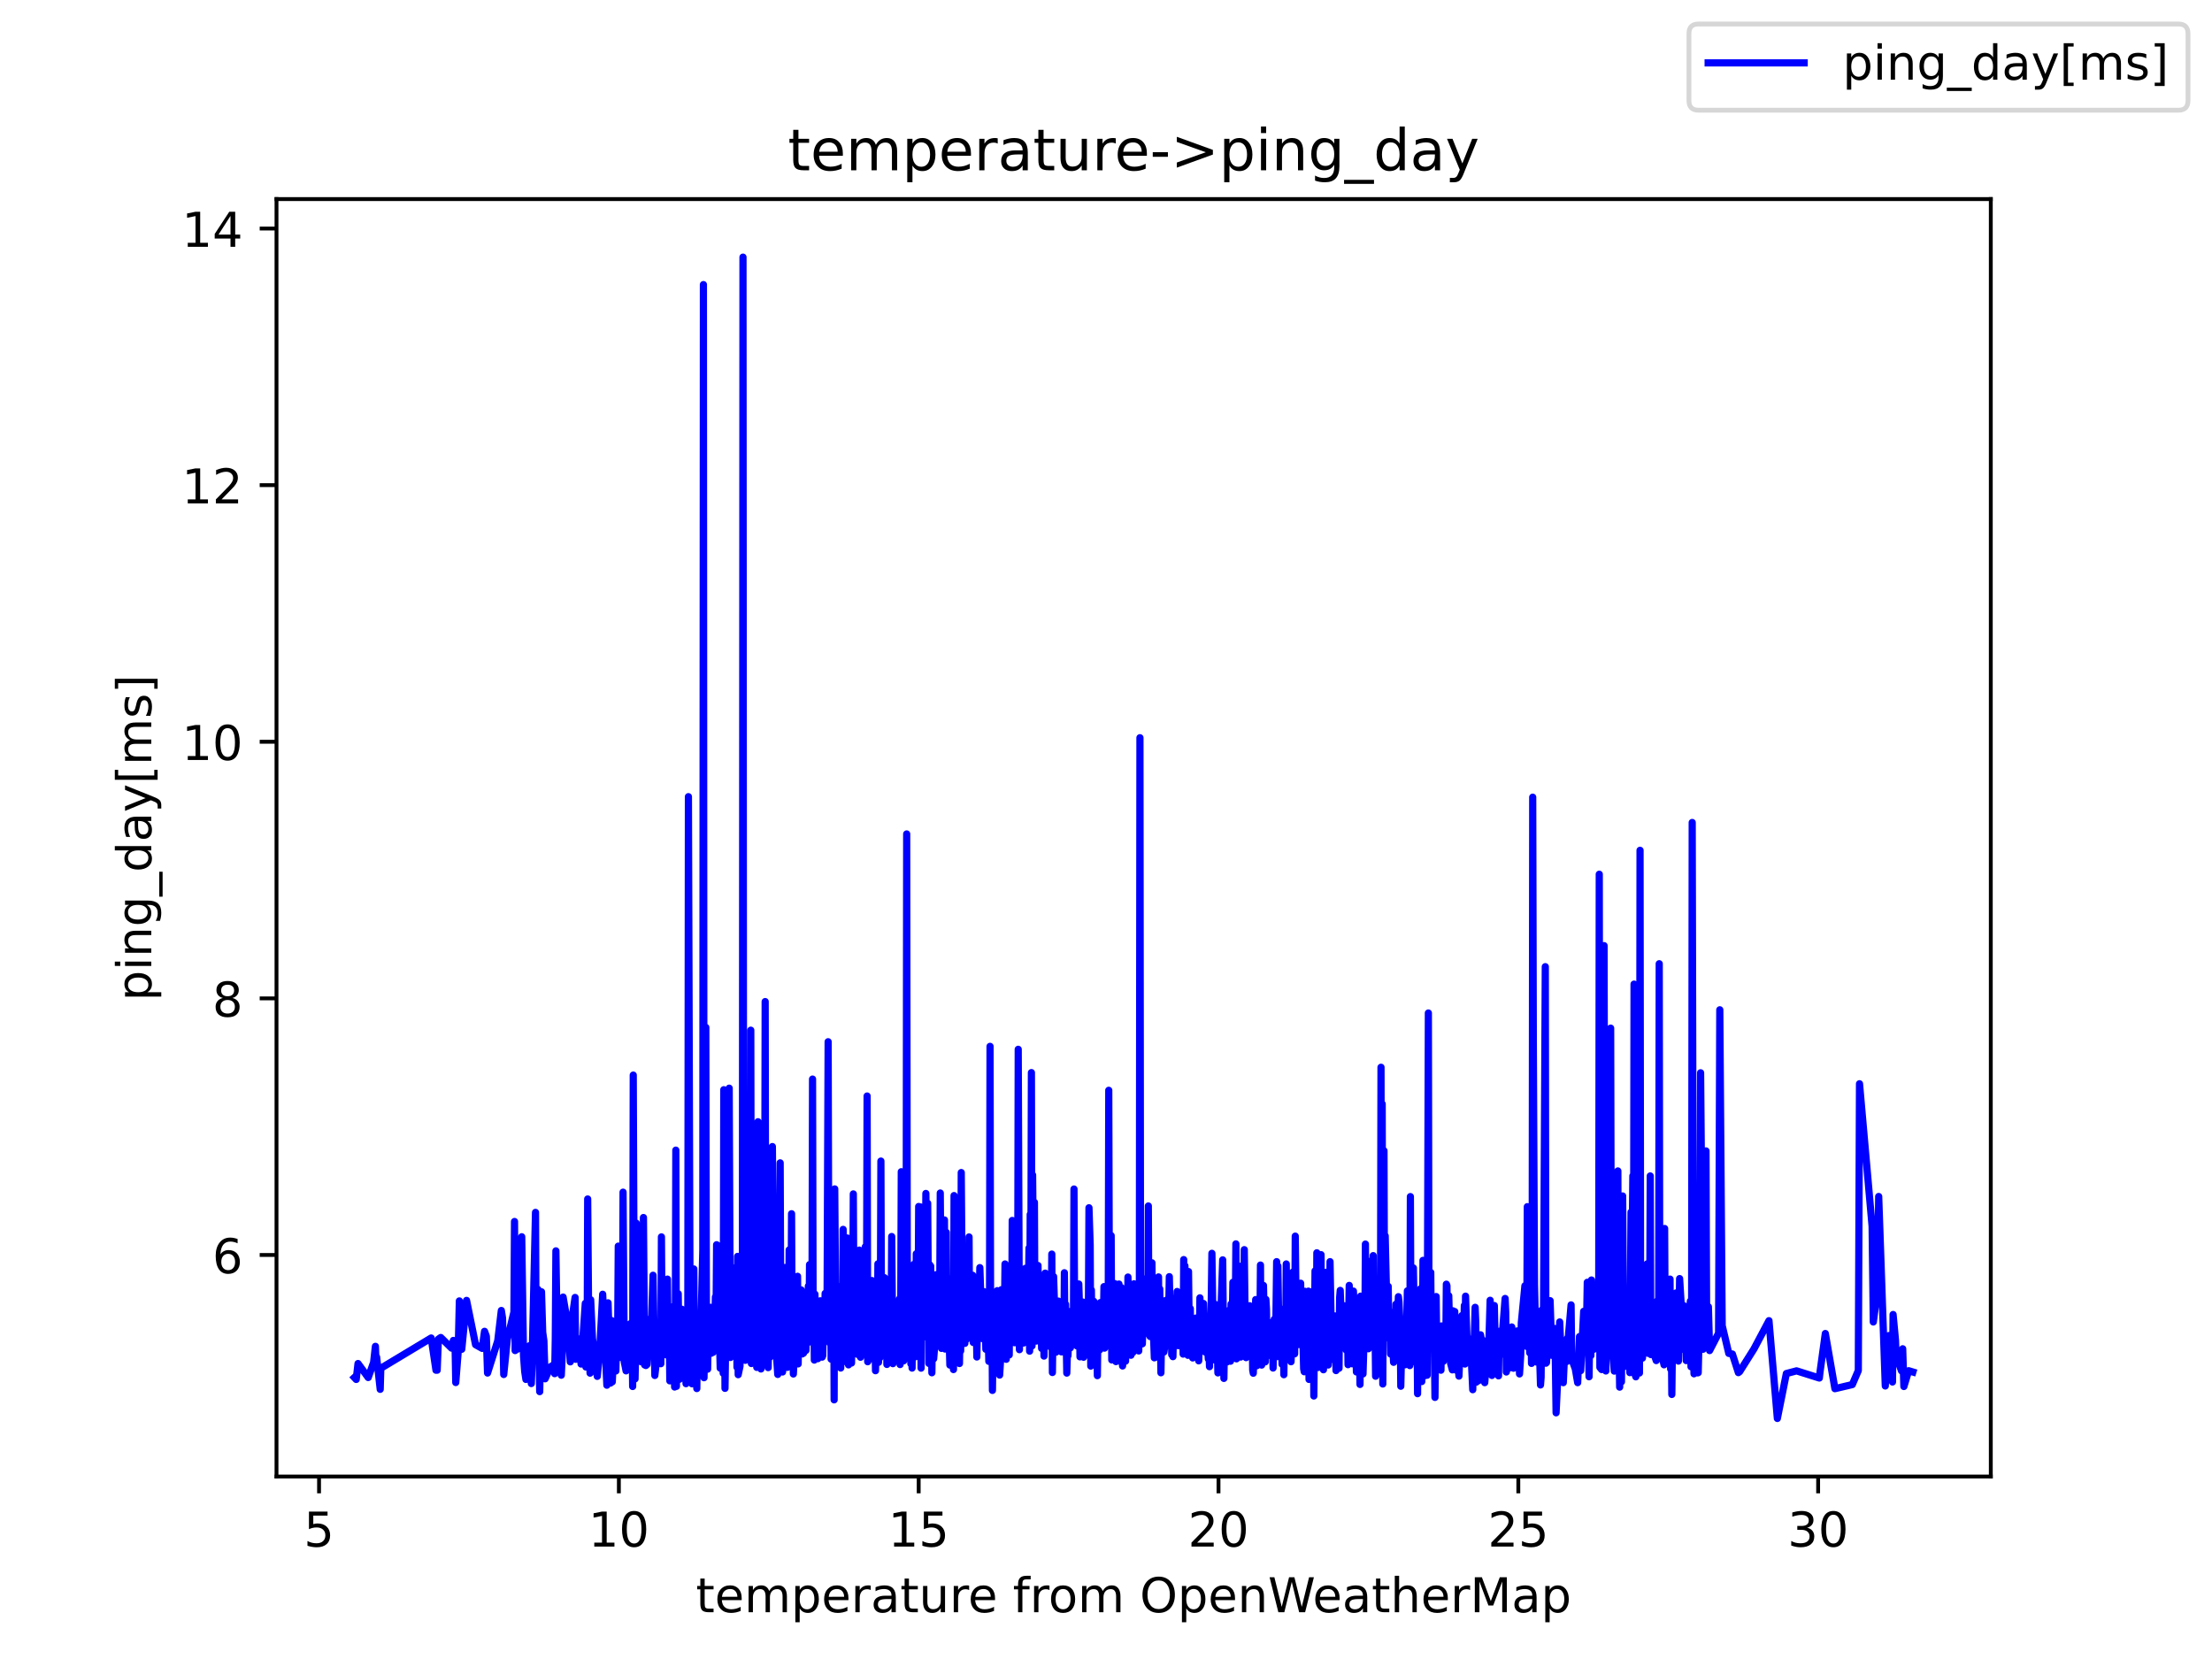 <?xml version="1.0" encoding="utf-8" standalone="no"?>
<!DOCTYPE svg PUBLIC "-//W3C//DTD SVG 1.1//EN"
  "http://www.w3.org/Graphics/SVG/1.1/DTD/svg11.dtd">
<!-- Created with matplotlib (https://matplotlib.org/) -->
<svg height="345.6pt" version="1.1" viewBox="0 0 460.8 345.6" width="460.8pt" xmlns="http://www.w3.org/2000/svg" xmlns:xlink="http://www.w3.org/1999/xlink">
 <defs>
  <style type="text/css">*{stroke-linecap:butt;stroke-linejoin:round;}</style>
 </defs>
 <g id="figure_1">
  <g id="patch_1">
   <path d="M 0 345.6 
L 460.8 345.6 
L 460.8 0 
L 0 0 
z
" style="fill:#ffffff;"/>
  </g>
  <g id="axes_1">
   <g id="patch_2">
    <path d="M 57.6 307.584 
L 414.72 307.584 
L 414.72 41.472 
L 57.6 41.472 
z
" style="fill:#ffffff;"/>
   </g>
   <g id="matplotlib.axis_1">
    <g id="xtick_1">
     <g id="line2d_1">
      <defs>
       <path d="M 0 0 
L 0 3.5 
" id="m7b063f1584" style="stroke:#000000;stroke-width:0.8;"/>
      </defs>
      <g>
       <use style="stroke:#000000;stroke-width:0.8;" x="66.463" xlink:href="#m7b063f1584" y="307.584"/>
      </g>
     </g>
     <g id="text_1">
      <!-- 5 -->
      <g transform="translate(63.281 322.182)scale(0.1 -0.1)">
       <defs>
        <path d="M 10.797 72.906 
L 49.516 72.906 
L 49.516 64.594 
L 19.828 64.594 
L 19.828 46.734 
Q 21.969 47.469 24.109 47.828 
Q 26.266 48.188 28.422 48.188 
Q 40.625 48.188 47.75 41.5 
Q 54.891 34.812 54.891 23.391 
Q 54.891 11.625 47.562 5.094 
Q 40.234 -1.422 26.906 -1.422 
Q 22.312 -1.422 17.547 -0.641 
Q 12.797 0.141 7.719 1.703 
L 7.719 11.625 
Q 12.109 9.234 16.797 8.062 
Q 21.484 6.891 26.703 6.891 
Q 35.156 6.891 40.078 11.328 
Q 45.016 15.766 45.016 23.391 
Q 45.016 31 40.078 35.438 
Q 35.156 39.891 26.703 39.891 
Q 22.75 39.891 18.812 39.016 
Q 14.891 38.141 10.797 36.281 
z
" id="DejaVuSans-53"/>
       </defs>
       <use xlink:href="#DejaVuSans-53"/>
      </g>
     </g>
    </g>
    <g id="xtick_2">
     <g id="line2d_2">
      <g>
       <use style="stroke:#000000;stroke-width:0.8;" x="128.92" xlink:href="#m7b063f1584" y="307.584"/>
      </g>
     </g>
     <g id="text_2">
      <!-- 10 -->
      <g transform="translate(122.558 322.182)scale(0.1 -0.1)">
       <defs>
        <path d="M 12.406 8.297 
L 28.516 8.297 
L 28.516 63.922 
L 10.984 60.406 
L 10.984 69.391 
L 28.422 72.906 
L 38.281 72.906 
L 38.281 8.297 
L 54.391 8.297 
L 54.391 0 
L 12.406 0 
z
" id="DejaVuSans-49"/>
        <path d="M 31.781 66.406 
Q 24.172 66.406 20.328 58.906 
Q 16.5 51.422 16.5 36.375 
Q 16.5 21.391 20.328 13.891 
Q 24.172 6.391 31.781 6.391 
Q 39.453 6.391 43.281 13.891 
Q 47.125 21.391 47.125 36.375 
Q 47.125 51.422 43.281 58.906 
Q 39.453 66.406 31.781 66.406 
z
M 31.781 74.219 
Q 44.047 74.219 50.516 64.516 
Q 56.984 54.828 56.984 36.375 
Q 56.984 17.969 50.516 8.266 
Q 44.047 -1.422 31.781 -1.422 
Q 19.531 -1.422 13.062 8.266 
Q 6.594 17.969 6.594 36.375 
Q 6.594 54.828 13.062 64.516 
Q 19.531 74.219 31.781 74.219 
z
" id="DejaVuSans-48"/>
       </defs>
       <use xlink:href="#DejaVuSans-49"/>
       <use x="63.623" xlink:href="#DejaVuSans-48"/>
      </g>
     </g>
    </g>
    <g id="xtick_3">
     <g id="line2d_3">
      <g>
       <use style="stroke:#000000;stroke-width:0.8;" x="191.378" xlink:href="#m7b063f1584" y="307.584"/>
      </g>
     </g>
     <g id="text_3">
      <!-- 15 -->
      <g transform="translate(185.015 322.182)scale(0.1 -0.1)">
       <use xlink:href="#DejaVuSans-49"/>
       <use x="63.623" xlink:href="#DejaVuSans-53"/>
      </g>
     </g>
    </g>
    <g id="xtick_4">
     <g id="line2d_4">
      <g>
       <use style="stroke:#000000;stroke-width:0.8;" x="253.835" xlink:href="#m7b063f1584" y="307.584"/>
      </g>
     </g>
     <g id="text_4">
      <!-- 20 -->
      <g transform="translate(247.473 322.182)scale(0.1 -0.1)">
       <defs>
        <path d="M 19.188 8.297 
L 53.609 8.297 
L 53.609 0 
L 7.328 0 
L 7.328 8.297 
Q 12.938 14.109 22.625 23.891 
Q 32.328 33.688 34.812 36.531 
Q 39.547 41.844 41.422 45.531 
Q 43.312 49.219 43.312 52.781 
Q 43.312 58.594 39.234 62.25 
Q 35.156 65.922 28.609 65.922 
Q 23.969 65.922 18.812 64.312 
Q 13.672 62.703 7.812 59.422 
L 7.812 69.391 
Q 13.766 71.781 18.938 73 
Q 24.125 74.219 28.422 74.219 
Q 39.75 74.219 46.484 68.547 
Q 53.219 62.891 53.219 53.422 
Q 53.219 48.922 51.531 44.891 
Q 49.859 40.875 45.406 35.406 
Q 44.188 33.984 37.641 27.219 
Q 31.109 20.453 19.188 8.297 
z
" id="DejaVuSans-50"/>
       </defs>
       <use xlink:href="#DejaVuSans-50"/>
       <use x="63.623" xlink:href="#DejaVuSans-48"/>
      </g>
     </g>
    </g>
    <g id="xtick_5">
     <g id="line2d_5">
      <g>
       <use style="stroke:#000000;stroke-width:0.8;" x="316.293" xlink:href="#m7b063f1584" y="307.584"/>
      </g>
     </g>
     <g id="text_5">
      <!-- 25 -->
      <g transform="translate(309.931 322.182)scale(0.1 -0.1)">
       <use xlink:href="#DejaVuSans-50"/>
       <use x="63.623" xlink:href="#DejaVuSans-53"/>
      </g>
     </g>
    </g>
    <g id="xtick_6">
     <g id="line2d_6">
      <g>
       <use style="stroke:#000000;stroke-width:0.8;" x="378.751" xlink:href="#m7b063f1584" y="307.584"/>
      </g>
     </g>
     <g id="text_6">
      <!-- 30 -->
      <g transform="translate(372.388 322.182)scale(0.1 -0.1)">
       <defs>
        <path d="M 40.578 39.312 
Q 47.656 37.797 51.625 33 
Q 55.609 28.219 55.609 21.188 
Q 55.609 10.406 48.188 4.484 
Q 40.766 -1.422 27.094 -1.422 
Q 22.516 -1.422 17.656 -0.516 
Q 12.797 0.391 7.625 2.203 
L 7.625 11.719 
Q 11.719 9.328 16.594 8.109 
Q 21.484 6.891 26.812 6.891 
Q 36.078 6.891 40.938 10.547 
Q 45.797 14.203 45.797 21.188 
Q 45.797 27.641 41.281 31.266 
Q 36.766 34.906 28.719 34.906 
L 20.219 34.906 
L 20.219 43.016 
L 29.109 43.016 
Q 36.375 43.016 40.234 45.922 
Q 44.094 48.828 44.094 54.297 
Q 44.094 59.906 40.109 62.906 
Q 36.141 65.922 28.719 65.922 
Q 24.656 65.922 20.016 65.031 
Q 15.375 64.156 9.812 62.312 
L 9.812 71.094 
Q 15.438 72.656 20.344 73.438 
Q 25.25 74.219 29.594 74.219 
Q 40.828 74.219 47.359 69.109 
Q 53.906 64.016 53.906 55.328 
Q 53.906 49.266 50.438 45.094 
Q 46.969 40.922 40.578 39.312 
z
" id="DejaVuSans-51"/>
       </defs>
       <use xlink:href="#DejaVuSans-51"/>
       <use x="63.623" xlink:href="#DejaVuSans-48"/>
      </g>
     </g>
    </g>
    <g id="text_7">
     <!-- temperature from OpenWeatherMap -->
     <g transform="translate(144.964 335.861)scale(0.1 -0.1)">
      <defs>
       <path d="M 18.312 70.219 
L 18.312 54.688 
L 36.812 54.688 
L 36.812 47.703 
L 18.312 47.703 
L 18.312 18.016 
Q 18.312 11.328 20.141 9.422 
Q 21.969 7.516 27.594 7.516 
L 36.812 7.516 
L 36.812 0 
L 27.594 0 
Q 17.188 0 13.234 3.875 
Q 9.281 7.766 9.281 18.016 
L 9.281 47.703 
L 2.688 47.703 
L 2.688 54.688 
L 9.281 54.688 
L 9.281 70.219 
z
" id="DejaVuSans-116"/>
       <path d="M 56.203 29.594 
L 56.203 25.203 
L 14.891 25.203 
Q 15.484 15.922 20.484 11.062 
Q 25.484 6.203 34.422 6.203 
Q 39.594 6.203 44.453 7.469 
Q 49.312 8.734 54.109 11.281 
L 54.109 2.781 
Q 49.266 0.734 44.188 -0.344 
Q 39.109 -1.422 33.891 -1.422 
Q 20.797 -1.422 13.156 6.188 
Q 5.516 13.812 5.516 26.812 
Q 5.516 40.234 12.766 48.109 
Q 20.016 56 32.328 56 
Q 43.359 56 49.781 48.891 
Q 56.203 41.797 56.203 29.594 
z
M 47.219 32.234 
Q 47.125 39.594 43.094 43.984 
Q 39.062 48.391 32.422 48.391 
Q 24.906 48.391 20.391 44.141 
Q 15.875 39.891 15.188 32.172 
z
" id="DejaVuSans-101"/>
       <path d="M 52 44.188 
Q 55.375 50.25 60.062 53.125 
Q 64.75 56 71.094 56 
Q 79.641 56 84.281 50.016 
Q 88.922 44.047 88.922 33.016 
L 88.922 0 
L 79.891 0 
L 79.891 32.719 
Q 79.891 40.578 77.094 44.375 
Q 74.312 48.188 68.609 48.188 
Q 61.625 48.188 57.562 43.547 
Q 53.516 38.922 53.516 30.906 
L 53.516 0 
L 44.484 0 
L 44.484 32.719 
Q 44.484 40.625 41.703 44.406 
Q 38.922 48.188 33.109 48.188 
Q 26.219 48.188 22.156 43.531 
Q 18.109 38.875 18.109 30.906 
L 18.109 0 
L 9.078 0 
L 9.078 54.688 
L 18.109 54.688 
L 18.109 46.188 
Q 21.188 51.219 25.484 53.609 
Q 29.781 56 35.688 56 
Q 41.656 56 45.828 52.969 
Q 50 49.953 52 44.188 
z
" id="DejaVuSans-109"/>
       <path d="M 18.109 8.203 
L 18.109 -20.797 
L 9.078 -20.797 
L 9.078 54.688 
L 18.109 54.688 
L 18.109 46.391 
Q 20.953 51.266 25.266 53.625 
Q 29.594 56 35.594 56 
Q 45.562 56 51.781 48.094 
Q 58.016 40.188 58.016 27.297 
Q 58.016 14.406 51.781 6.484 
Q 45.562 -1.422 35.594 -1.422 
Q 29.594 -1.422 25.266 0.953 
Q 20.953 3.328 18.109 8.203 
z
M 48.688 27.297 
Q 48.688 37.203 44.609 42.844 
Q 40.531 48.484 33.406 48.484 
Q 26.266 48.484 22.188 42.844 
Q 18.109 37.203 18.109 27.297 
Q 18.109 17.391 22.188 11.75 
Q 26.266 6.109 33.406 6.109 
Q 40.531 6.109 44.609 11.75 
Q 48.688 17.391 48.688 27.297 
z
" id="DejaVuSans-112"/>
       <path d="M 41.109 46.297 
Q 39.594 47.172 37.812 47.578 
Q 36.031 48 33.891 48 
Q 26.266 48 22.188 43.047 
Q 18.109 38.094 18.109 28.812 
L 18.109 0 
L 9.078 0 
L 9.078 54.688 
L 18.109 54.688 
L 18.109 46.188 
Q 20.953 51.172 25.484 53.578 
Q 30.031 56 36.531 56 
Q 37.453 56 38.578 55.875 
Q 39.703 55.766 41.062 55.516 
z
" id="DejaVuSans-114"/>
       <path d="M 34.281 27.484 
Q 23.391 27.484 19.188 25 
Q 14.984 22.516 14.984 16.5 
Q 14.984 11.719 18.141 8.906 
Q 21.297 6.109 26.703 6.109 
Q 34.188 6.109 38.703 11.406 
Q 43.219 16.703 43.219 25.484 
L 43.219 27.484 
z
M 52.203 31.203 
L 52.203 0 
L 43.219 0 
L 43.219 8.297 
Q 40.141 3.328 35.547 0.953 
Q 30.953 -1.422 24.312 -1.422 
Q 15.922 -1.422 10.953 3.297 
Q 6 8.016 6 15.922 
Q 6 25.141 12.172 29.828 
Q 18.359 34.516 30.609 34.516 
L 43.219 34.516 
L 43.219 35.406 
Q 43.219 41.609 39.141 45 
Q 35.062 48.391 27.688 48.391 
Q 23 48.391 18.547 47.266 
Q 14.109 46.141 10.016 43.891 
L 10.016 52.203 
Q 14.938 54.109 19.578 55.047 
Q 24.219 56 28.609 56 
Q 40.484 56 46.344 49.844 
Q 52.203 43.703 52.203 31.203 
z
" id="DejaVuSans-97"/>
       <path d="M 8.5 21.578 
L 8.5 54.688 
L 17.484 54.688 
L 17.484 21.922 
Q 17.484 14.156 20.5 10.266 
Q 23.531 6.391 29.594 6.391 
Q 36.859 6.391 41.078 11.031 
Q 45.312 15.672 45.312 23.688 
L 45.312 54.688 
L 54.297 54.688 
L 54.297 0 
L 45.312 0 
L 45.312 8.406 
Q 42.047 3.422 37.719 1 
Q 33.406 -1.422 27.688 -1.422 
Q 18.266 -1.422 13.375 4.438 
Q 8.5 10.297 8.5 21.578 
z
M 31.109 56 
z
" id="DejaVuSans-117"/>
       <path id="DejaVuSans-32"/>
       <path d="M 37.109 75.984 
L 37.109 68.5 
L 28.516 68.5 
Q 23.688 68.5 21.797 66.547 
Q 19.922 64.594 19.922 59.516 
L 19.922 54.688 
L 34.719 54.688 
L 34.719 47.703 
L 19.922 47.703 
L 19.922 0 
L 10.891 0 
L 10.891 47.703 
L 2.297 47.703 
L 2.297 54.688 
L 10.891 54.688 
L 10.891 58.5 
Q 10.891 67.625 15.141 71.797 
Q 19.391 75.984 28.609 75.984 
z
" id="DejaVuSans-102"/>
       <path d="M 30.609 48.391 
Q 23.391 48.391 19.188 42.75 
Q 14.984 37.109 14.984 27.297 
Q 14.984 17.484 19.156 11.844 
Q 23.344 6.203 30.609 6.203 
Q 37.797 6.203 41.984 11.859 
Q 46.188 17.531 46.188 27.297 
Q 46.188 37.016 41.984 42.703 
Q 37.797 48.391 30.609 48.391 
z
M 30.609 56 
Q 42.328 56 49.016 48.375 
Q 55.719 40.766 55.719 27.297 
Q 55.719 13.875 49.016 6.219 
Q 42.328 -1.422 30.609 -1.422 
Q 18.844 -1.422 12.172 6.219 
Q 5.516 13.875 5.516 27.297 
Q 5.516 40.766 12.172 48.375 
Q 18.844 56 30.609 56 
z
" id="DejaVuSans-111"/>
       <path d="M 39.406 66.219 
Q 28.656 66.219 22.328 58.203 
Q 16.016 50.203 16.016 36.375 
Q 16.016 22.609 22.328 14.594 
Q 28.656 6.594 39.406 6.594 
Q 50.141 6.594 56.422 14.594 
Q 62.703 22.609 62.703 36.375 
Q 62.703 50.203 56.422 58.203 
Q 50.141 66.219 39.406 66.219 
z
M 39.406 74.219 
Q 54.734 74.219 63.906 63.938 
Q 73.094 53.656 73.094 36.375 
Q 73.094 19.141 63.906 8.859 
Q 54.734 -1.422 39.406 -1.422 
Q 24.031 -1.422 14.812 8.828 
Q 5.609 19.094 5.609 36.375 
Q 5.609 53.656 14.812 63.938 
Q 24.031 74.219 39.406 74.219 
z
" id="DejaVuSans-79"/>
       <path d="M 54.891 33.016 
L 54.891 0 
L 45.906 0 
L 45.906 32.719 
Q 45.906 40.484 42.875 44.328 
Q 39.844 48.188 33.797 48.188 
Q 26.516 48.188 22.312 43.547 
Q 18.109 38.922 18.109 30.906 
L 18.109 0 
L 9.078 0 
L 9.078 54.688 
L 18.109 54.688 
L 18.109 46.188 
Q 21.344 51.125 25.703 53.562 
Q 30.078 56 35.797 56 
Q 45.219 56 50.047 50.172 
Q 54.891 44.344 54.891 33.016 
z
" id="DejaVuSans-110"/>
       <path d="M 3.328 72.906 
L 13.281 72.906 
L 28.609 11.281 
L 43.891 72.906 
L 54.984 72.906 
L 70.312 11.281 
L 85.594 72.906 
L 95.609 72.906 
L 77.297 0 
L 64.891 0 
L 49.516 63.281 
L 33.984 0 
L 21.578 0 
z
" id="DejaVuSans-87"/>
       <path d="M 54.891 33.016 
L 54.891 0 
L 45.906 0 
L 45.906 32.719 
Q 45.906 40.484 42.875 44.328 
Q 39.844 48.188 33.797 48.188 
Q 26.516 48.188 22.312 43.547 
Q 18.109 38.922 18.109 30.906 
L 18.109 0 
L 9.078 0 
L 9.078 75.984 
L 18.109 75.984 
L 18.109 46.188 
Q 21.344 51.125 25.703 53.562 
Q 30.078 56 35.797 56 
Q 45.219 56 50.047 50.172 
Q 54.891 44.344 54.891 33.016 
z
" id="DejaVuSans-104"/>
       <path d="M 9.812 72.906 
L 24.516 72.906 
L 43.109 23.297 
L 61.812 72.906 
L 76.516 72.906 
L 76.516 0 
L 66.891 0 
L 66.891 64.016 
L 48.094 14.016 
L 38.188 14.016 
L 19.391 64.016 
L 19.391 0 
L 9.812 0 
z
" id="DejaVuSans-77"/>
      </defs>
      <use xlink:href="#DejaVuSans-116"/>
      <use x="39.209" xlink:href="#DejaVuSans-101"/>
      <use x="100.732" xlink:href="#DejaVuSans-109"/>
      <use x="198.145" xlink:href="#DejaVuSans-112"/>
      <use x="261.621" xlink:href="#DejaVuSans-101"/>
      <use x="323.145" xlink:href="#DejaVuSans-114"/>
      <use x="364.258" xlink:href="#DejaVuSans-97"/>
      <use x="425.537" xlink:href="#DejaVuSans-116"/>
      <use x="464.746" xlink:href="#DejaVuSans-117"/>
      <use x="528.125" xlink:href="#DejaVuSans-114"/>
      <use x="566.988" xlink:href="#DejaVuSans-101"/>
      <use x="628.512" xlink:href="#DejaVuSans-32"/>
      <use x="660.299" xlink:href="#DejaVuSans-102"/>
      <use x="695.504" xlink:href="#DejaVuSans-114"/>
      <use x="734.367" xlink:href="#DejaVuSans-111"/>
      <use x="795.549" xlink:href="#DejaVuSans-109"/>
      <use x="892.961" xlink:href="#DejaVuSans-32"/>
      <use x="924.748" xlink:href="#DejaVuSans-79"/>
      <use x="1003.459" xlink:href="#DejaVuSans-112"/>
      <use x="1066.936" xlink:href="#DejaVuSans-101"/>
      <use x="1128.459" xlink:href="#DejaVuSans-110"/>
      <use x="1191.838" xlink:href="#DejaVuSans-87"/>
      <use x="1284.84" xlink:href="#DejaVuSans-101"/>
      <use x="1346.363" xlink:href="#DejaVuSans-97"/>
      <use x="1407.643" xlink:href="#DejaVuSans-116"/>
      <use x="1446.852" xlink:href="#DejaVuSans-104"/>
      <use x="1510.23" xlink:href="#DejaVuSans-101"/>
      <use x="1571.754" xlink:href="#DejaVuSans-114"/>
      <use x="1612.867" xlink:href="#DejaVuSans-77"/>
      <use x="1699.146" xlink:href="#DejaVuSans-97"/>
      <use x="1760.426" xlink:href="#DejaVuSans-112"/>
     </g>
    </g>
   </g>
   <g id="matplotlib.axis_2">
    <g id="ytick_1">
     <g id="line2d_7">
      <defs>
       <path d="M 0 0 
L -3.5 0 
" id="meaae4ec98a" style="stroke:#000000;stroke-width:0.8;"/>
      </defs>
      <g>
       <use style="stroke:#000000;stroke-width:0.8;" x="57.6" xlink:href="#meaae4ec98a" y="261.436"/>
      </g>
     </g>
     <g id="text_8">
      <!-- 6 -->
      <g transform="translate(44.237 265.235)scale(0.1 -0.1)">
       <defs>
        <path d="M 33.016 40.375 
Q 26.375 40.375 22.484 35.828 
Q 18.609 31.297 18.609 23.391 
Q 18.609 15.531 22.484 10.953 
Q 26.375 6.391 33.016 6.391 
Q 39.656 6.391 43.531 10.953 
Q 47.406 15.531 47.406 23.391 
Q 47.406 31.297 43.531 35.828 
Q 39.656 40.375 33.016 40.375 
z
M 52.594 71.297 
L 52.594 62.312 
Q 48.875 64.062 45.094 64.984 
Q 41.312 65.922 37.594 65.922 
Q 27.828 65.922 22.672 59.328 
Q 17.531 52.734 16.797 39.406 
Q 19.672 43.656 24.016 45.922 
Q 28.375 48.188 33.594 48.188 
Q 44.578 48.188 50.953 41.516 
Q 57.328 34.859 57.328 23.391 
Q 57.328 12.156 50.688 5.359 
Q 44.047 -1.422 33.016 -1.422 
Q 20.359 -1.422 13.672 8.266 
Q 6.984 17.969 6.984 36.375 
Q 6.984 53.656 15.188 63.938 
Q 23.391 74.219 37.203 74.219 
Q 40.922 74.219 44.703 73.484 
Q 48.484 72.75 52.594 71.297 
z
" id="DejaVuSans-54"/>
       </defs>
       <use xlink:href="#DejaVuSans-54"/>
      </g>
     </g>
    </g>
    <g id="ytick_2">
     <g id="line2d_8">
      <g>
       <use style="stroke:#000000;stroke-width:0.8;" x="57.6" xlink:href="#meaae4ec98a" y="207.979"/>
      </g>
     </g>
     <g id="text_9">
      <!-- 8 -->
      <g transform="translate(44.237 211.778)scale(0.1 -0.1)">
       <defs>
        <path d="M 31.781 34.625 
Q 24.75 34.625 20.719 30.859 
Q 16.703 27.094 16.703 20.516 
Q 16.703 13.922 20.719 10.156 
Q 24.75 6.391 31.781 6.391 
Q 38.812 6.391 42.859 10.172 
Q 46.922 13.969 46.922 20.516 
Q 46.922 27.094 42.891 30.859 
Q 38.875 34.625 31.781 34.625 
z
M 21.922 38.812 
Q 15.578 40.375 12.031 44.719 
Q 8.5 49.078 8.5 55.328 
Q 8.5 64.062 14.719 69.141 
Q 20.953 74.219 31.781 74.219 
Q 42.672 74.219 48.875 69.141 
Q 55.078 64.062 55.078 55.328 
Q 55.078 49.078 51.531 44.719 
Q 48 40.375 41.703 38.812 
Q 48.828 37.156 52.797 32.312 
Q 56.781 27.484 56.781 20.516 
Q 56.781 9.906 50.312 4.234 
Q 43.844 -1.422 31.781 -1.422 
Q 19.734 -1.422 13.25 4.234 
Q 6.781 9.906 6.781 20.516 
Q 6.781 27.484 10.781 32.312 
Q 14.797 37.156 21.922 38.812 
z
M 18.312 54.391 
Q 18.312 48.734 21.844 45.562 
Q 25.391 42.391 31.781 42.391 
Q 38.141 42.391 41.719 45.562 
Q 45.312 48.734 45.312 54.391 
Q 45.312 60.062 41.719 63.234 
Q 38.141 66.406 31.781 66.406 
Q 25.391 66.406 21.844 63.234 
Q 18.312 60.062 18.312 54.391 
z
" id="DejaVuSans-56"/>
       </defs>
       <use xlink:href="#DejaVuSans-56"/>
      </g>
     </g>
    </g>
    <g id="ytick_3">
     <g id="line2d_9">
      <g>
       <use style="stroke:#000000;stroke-width:0.8;" x="57.6" xlink:href="#meaae4ec98a" y="154.522"/>
      </g>
     </g>
     <g id="text_10">
      <!-- 10 -->
      <g transform="translate(37.875 158.321)scale(0.1 -0.1)">
       <use xlink:href="#DejaVuSans-49"/>
       <use x="63.623" xlink:href="#DejaVuSans-48"/>
      </g>
     </g>
    </g>
    <g id="ytick_4">
     <g id="line2d_10">
      <g>
       <use style="stroke:#000000;stroke-width:0.8;" x="57.6" xlink:href="#meaae4ec98a" y="101.065"/>
      </g>
     </g>
     <g id="text_11">
      <!-- 12 -->
      <g transform="translate(37.875 104.864)scale(0.1 -0.1)">
       <use xlink:href="#DejaVuSans-49"/>
       <use x="63.623" xlink:href="#DejaVuSans-50"/>
      </g>
     </g>
    </g>
    <g id="ytick_5">
     <g id="line2d_11">
      <g>
       <use style="stroke:#000000;stroke-width:0.8;" x="57.6" xlink:href="#meaae4ec98a" y="47.608"/>
      </g>
     </g>
     <g id="text_12">
      <!-- 14 -->
      <g transform="translate(37.875 51.407)scale(0.1 -0.1)">
       <defs>
        <path d="M 37.797 64.312 
L 12.891 25.391 
L 37.797 25.391 
z
M 35.203 72.906 
L 47.609 72.906 
L 47.609 25.391 
L 58.016 25.391 
L 58.016 17.188 
L 47.609 17.188 
L 47.609 0 
L 37.797 0 
L 37.797 17.188 
L 4.891 17.188 
L 4.891 26.703 
z
" id="DejaVuSans-52"/>
       </defs>
       <use xlink:href="#DejaVuSans-49"/>
       <use x="63.623" xlink:href="#DejaVuSans-52"/>
      </g>
     </g>
    </g>
    <g id="text_13">
     <!-- ping_day[ms] -->
     <g transform="translate(31.517 208.508)rotate(-90)scale(0.1 -0.1)">
      <defs>
       <path d="M 9.422 54.688 
L 18.406 54.688 
L 18.406 0 
L 9.422 0 
z
M 9.422 75.984 
L 18.406 75.984 
L 18.406 64.594 
L 9.422 64.594 
z
" id="DejaVuSans-105"/>
       <path d="M 45.406 27.984 
Q 45.406 37.75 41.375 43.109 
Q 37.359 48.484 30.078 48.484 
Q 22.859 48.484 18.828 43.109 
Q 14.797 37.75 14.797 27.984 
Q 14.797 18.266 18.828 12.891 
Q 22.859 7.516 30.078 7.516 
Q 37.359 7.516 41.375 12.891 
Q 45.406 18.266 45.406 27.984 
z
M 54.391 6.781 
Q 54.391 -7.172 48.188 -13.984 
Q 42 -20.797 29.203 -20.797 
Q 24.469 -20.797 20.266 -20.094 
Q 16.062 -19.391 12.109 -17.922 
L 12.109 -9.188 
Q 16.062 -11.328 19.922 -12.344 
Q 23.781 -13.375 27.781 -13.375 
Q 36.625 -13.375 41.016 -8.766 
Q 45.406 -4.156 45.406 5.172 
L 45.406 9.625 
Q 42.625 4.781 38.281 2.391 
Q 33.938 0 27.875 0 
Q 17.828 0 11.672 7.656 
Q 5.516 15.328 5.516 27.984 
Q 5.516 40.672 11.672 48.328 
Q 17.828 56 27.875 56 
Q 33.938 56 38.281 53.609 
Q 42.625 51.219 45.406 46.391 
L 45.406 54.688 
L 54.391 54.688 
z
" id="DejaVuSans-103"/>
       <path d="M 50.984 -16.609 
L 50.984 -23.578 
L -0.984 -23.578 
L -0.984 -16.609 
z
" id="DejaVuSans-95"/>
       <path d="M 45.406 46.391 
L 45.406 75.984 
L 54.391 75.984 
L 54.391 0 
L 45.406 0 
L 45.406 8.203 
Q 42.578 3.328 38.25 0.953 
Q 33.938 -1.422 27.875 -1.422 
Q 17.969 -1.422 11.734 6.484 
Q 5.516 14.406 5.516 27.297 
Q 5.516 40.188 11.734 48.094 
Q 17.969 56 27.875 56 
Q 33.938 56 38.25 53.625 
Q 42.578 51.266 45.406 46.391 
z
M 14.797 27.297 
Q 14.797 17.391 18.875 11.75 
Q 22.953 6.109 30.078 6.109 
Q 37.203 6.109 41.297 11.75 
Q 45.406 17.391 45.406 27.297 
Q 45.406 37.203 41.297 42.844 
Q 37.203 48.484 30.078 48.484 
Q 22.953 48.484 18.875 42.844 
Q 14.797 37.203 14.797 27.297 
z
" id="DejaVuSans-100"/>
       <path d="M 32.172 -5.078 
Q 28.375 -14.844 24.75 -17.812 
Q 21.141 -20.797 15.094 -20.797 
L 7.906 -20.797 
L 7.906 -13.281 
L 13.188 -13.281 
Q 16.891 -13.281 18.938 -11.516 
Q 21 -9.766 23.484 -3.219 
L 25.094 0.875 
L 2.984 54.688 
L 12.5 54.688 
L 29.594 11.922 
L 46.688 54.688 
L 56.203 54.688 
z
" id="DejaVuSans-121"/>
       <path d="M 8.594 75.984 
L 29.297 75.984 
L 29.297 69 
L 17.578 69 
L 17.578 -6.203 
L 29.297 -6.203 
L 29.297 -13.188 
L 8.594 -13.188 
z
" id="DejaVuSans-91"/>
       <path d="M 44.281 53.078 
L 44.281 44.578 
Q 40.484 46.531 36.375 47.5 
Q 32.281 48.484 27.875 48.484 
Q 21.188 48.484 17.844 46.438 
Q 14.5 44.391 14.5 40.281 
Q 14.5 37.156 16.891 35.375 
Q 19.281 33.594 26.516 31.984 
L 29.594 31.297 
Q 39.156 29.25 43.188 25.516 
Q 47.219 21.781 47.219 15.094 
Q 47.219 7.469 41.188 3.016 
Q 35.156 -1.422 24.609 -1.422 
Q 20.219 -1.422 15.453 -0.562 
Q 10.688 0.297 5.422 2 
L 5.422 11.281 
Q 10.406 8.688 15.234 7.391 
Q 20.062 6.109 24.812 6.109 
Q 31.156 6.109 34.562 8.281 
Q 37.984 10.453 37.984 14.406 
Q 37.984 18.062 35.516 20.016 
Q 33.062 21.969 24.703 23.781 
L 21.578 24.516 
Q 13.234 26.266 9.516 29.906 
Q 5.812 33.547 5.812 39.891 
Q 5.812 47.609 11.281 51.797 
Q 16.75 56 26.812 56 
Q 31.781 56 36.172 55.266 
Q 40.578 54.547 44.281 53.078 
z
" id="DejaVuSans-115"/>
       <path d="M 30.422 75.984 
L 30.422 -13.188 
L 9.719 -13.188 
L 9.719 -6.203 
L 21.391 -6.203 
L 21.391 69 
L 9.719 69 
L 9.719 75.984 
z
" id="DejaVuSans-93"/>
      </defs>
      <use xlink:href="#DejaVuSans-112"/>
      <use x="63.477" xlink:href="#DejaVuSans-105"/>
      <use x="91.26" xlink:href="#DejaVuSans-110"/>
      <use x="154.639" xlink:href="#DejaVuSans-103"/>
      <use x="218.115" xlink:href="#DejaVuSans-95"/>
      <use x="268.115" xlink:href="#DejaVuSans-100"/>
      <use x="331.592" xlink:href="#DejaVuSans-97"/>
      <use x="392.871" xlink:href="#DejaVuSans-121"/>
      <use x="452.051" xlink:href="#DejaVuSans-91"/>
      <use x="491.064" xlink:href="#DejaVuSans-109"/>
      <use x="588.477" xlink:href="#DejaVuSans-115"/>
      <use x="640.576" xlink:href="#DejaVuSans-93"/>
     </g>
    </g>
   </g>
   <g id="line2d_12">
    <path clip-path="url(#p467e76a3ad)" d="M 73.833 286.962 
L 74.207 287.363 
L 74.582 284.048 
L 76.706 286.962 
L 77.83 283.808 
L 78.205 280.467 
L 78.33 283.754 
L 78.455 282.685 
L 79.204 289.421 
L 79.329 285.037 
L 89.822 278.729 
L 90.821 285.438 
L 91.071 285.438 
L 91.321 278.97 
L 91.821 278.622 
L 94.069 280.841 
L 94.444 279.237 
L 94.818 281.188 
L 94.943 288.004 
L 95.443 281.669 
L 95.693 271.005 
L 96.193 281.081 
L 97.192 270.898 
L 99.066 280.119 
L 100.44 280.894 
L 100.939 277.339 
L 101.314 278.368 
L 101.564 286.026 
L 103.687 279.317 
L 104.437 272.996 
L 104.687 274.586 
L 104.937 286.333 
L 105.686 278.996 
L 107.06 273.33 
L 107.185 254.46 
L 107.31 281.349 
L 107.435 267.503 
L 107.685 270.283 
L 107.81 281.055 
L 108.059 277.446 
L 108.184 279.304 
L 108.559 266.327 
L 108.684 257.64 
L 109.059 282.444 
L 109.309 285.759 
L 109.558 287.363 
L 110.058 287.202 
L 110.308 280.333 
L 110.683 288.218 
L 110.808 284.903 
L 111.557 252.562 
L 111.682 280.707 
L 111.807 283.487 
L 111.932 283.273 
L 112.057 268.599 
L 112.432 289.902 
L 112.806 269.107 
L 113.056 277.553 
L 113.306 279.317 
L 113.556 287.229 
L 114.68 284.73 
L 115.429 284.262 
L 115.554 286.16 
L 115.679 278.89 
L 115.804 260.581 
L 116.054 277.099 
L 116.554 279.959 
L 116.928 286.48 
L 117.178 281.001 
L 117.303 270.203 
L 118.303 276.03 
L 118.802 283.701 
L 119.052 275.442 
L 119.802 270.283 
L 119.926 283.166 
L 120.426 278.89 
L 121.051 284.155 
L 121.925 271.513 
L 122.05 284.77 
L 122.175 279.237 
L 122.3 283.727 
L 122.425 249.769 
L 122.675 280.841 
L 122.924 286.053 
L 123.049 270.764 
L 123.424 278.796 
L 124.423 286.721 
L 124.923 281.402 
L 125.548 269.615 
L 126.422 288.565 
L 126.672 271.406 
L 127.172 288.124 
L 127.421 275.094 
L 127.546 287.87 
L 127.921 279.932 
L 128.296 285.598 
L 128.421 280.413 
L 128.67 278.408 
L 128.795 259.592 
L 129.045 282.605 
L 129.295 282.792 
L 129.42 272.969 
L 129.67 281.536 
L 129.795 248.352 
L 130.045 283.701 
L 130.419 285.572 
L 130.544 284.636 
L 131.294 275.762 
L 131.419 277.754 
L 131.544 282.07 
L 131.668 278.088 
L 131.793 288.833 
L 131.918 223.962 
L 132.168 286.721 
L 132.293 287.256 
L 132.418 281.295 
L 132.543 254.807 
L 132.793 282.124 
L 132.918 278.288 
L 133.167 274.426 
L 133.292 282.231 
L 133.542 283.674 
L 133.667 282.538 
L 133.917 283.594 
L 134.042 253.631 
L 134.292 284.342 
L 134.417 280.279 
L 134.542 284.462 
L 134.791 284.235 
L 135.041 279.825 
L 135.416 274.747 
L 135.666 277.42 
L 136.04 265.659 
L 136.415 286.534 
L 136.79 283.273 
L 137.04 279.985 
L 137.664 284.088 
L 137.789 257.667 
L 137.914 276.19 
L 138.039 272.368 
L 138.164 281.242 
L 138.414 278.395 
L 138.789 282.244 
L 139.038 266.461 
L 139.163 277.526 
L 139.413 277.206 
L 139.538 287.657 
L 139.663 273.865 
L 139.788 281.349 
L 140.038 281.215 
L 140.288 272.141 
L 140.413 276.537 
L 140.537 288.94 
L 140.662 285.358 
L 140.787 239.599 
L 140.912 288.806 
L 141.037 271.887 
L 141.287 269.508 
L 141.537 287.336 
L 141.787 275.094 
L 141.911 279.371 
L 142.036 272.742 
L 142.161 281.536 
L 142.286 278.034 
L 142.411 279.344 
L 142.536 279.424 
L 142.911 288.245 
L 143.036 279.077 
L 143.161 278.622 
L 143.286 275.174 
L 143.41 165.962 
L 143.785 284.529 
L 144.035 281.295 
L 144.16 288.271 
L 144.285 284.903 
L 144.535 264.349 
L 144.66 280.814 
L 145.034 277.019 
L 145.159 289.26 
L 145.284 278.368 
L 145.659 282.364 
L 145.784 286.186 
L 146.408 260.367 
L 146.533 59.288 
L 146.658 287.002 
L 146.783 279.985 
L 146.908 283.059 
L 147.033 214.019 
L 147.158 274.132 
L 147.283 277.326 
L 147.408 285.224 
L 147.533 277.967 
L 147.658 281.148 
L 148.032 272.341 
L 148.157 281.91 
L 148.282 272.542 
L 148.532 281.723 
L 148.657 277.901 
L 148.907 275.228 
L 149.032 270.176 
L 149.157 275.468 
L 149.281 259.298 
L 149.406 259.378 
L 150.031 285.01 
L 150.406 281.589 
L 150.531 282.525 
L 150.656 286.066 
L 150.78 227.009 
L 151.03 289.22 
L 151.28 272.582 
L 151.655 278.114 
L 151.78 274.907 
L 151.905 226.689 
L 152.155 282.792 
L 152.279 281.429 
L 152.404 280.279 
L 152.529 269.668 
L 152.779 277.072 
L 152.904 277.74 
L 153.029 282.097 
L 153.154 279.758 
L 153.279 282.244 
L 153.404 263.895 
L 153.529 284.823 
L 153.654 261.73 
L 153.778 286.374 
L 154.153 284.609 
L 154.278 276.297 
L 154.403 281.75 
L 154.653 278.141 
L 154.778 53.568 
L 154.903 275.188 
L 155.028 280.974 
L 155.153 278.996 
L 155.277 283.38 
L 155.402 272.127 
L 155.527 272.314 
L 155.652 268.653 
L 155.777 278.355 
L 156.027 273.998 
L 156.152 269.107 
L 156.277 280.493 
L 156.402 214.607 
L 156.527 284.048 
L 156.776 268.359 
L 156.901 275.348 
L 157.151 261.329 
L 157.401 269.294 
L 157.651 284.85 
L 157.901 233.678 
L 158.026 279.224 
L 158.15 282.725 
L 158.4 280.453 
L 158.525 285.184 
L 158.65 237.18 
L 158.775 282.044 
L 159.025 275.121 
L 159.275 273.223 
L 159.4 208.647 
L 159.525 282.738 
L 159.649 283.073 
L 159.774 281.522 
L 160.024 284.903 
L 160.149 278.916 
L 160.399 282.725 
L 160.524 240.775 
L 160.649 280.253 
L 160.899 238.85 
L 161.148 268.318 
L 161.398 260.741 
L 161.523 265.605 
L 161.648 280.867 
L 162.023 286.32 
L 162.273 285.572 
L 162.523 242.245 
L 162.647 274.934 
L 162.772 271.486 
L 163.022 285.812 
L 163.272 281.188 
L 163.397 264.429 
L 163.522 264.042 
L 163.772 281.803 
L 163.897 268.359 
L 164.021 284.85 
L 164.146 278.489 
L 164.271 279.772 
L 164.396 260.38 
L 164.521 277.954 
L 164.771 276.831 
L 164.896 252.843 
L 165.021 278.208 
L 165.146 277.326 
L 165.271 286.227 
L 165.52 281.135 
L 165.645 283.18 
L 165.77 281.335 
L 165.895 282.017 
L 166.02 281.148 
L 166.145 265.873 
L 166.27 284.128 
L 166.52 269.561 
L 166.645 277.54 
L 166.77 274.693 
L 166.895 268.706 
L 167.019 272.942 
L 167.144 282.044 
L 167.269 279.371 
L 167.394 281.883 
L 167.769 277.152 
L 167.894 281.322 
L 168.144 270.163 
L 168.269 279.732 
L 168.394 267.931 
L 168.518 277.687 
L 168.643 263.44 
L 168.768 274.346 
L 168.893 271.887 
L 169.143 275.455 
L 169.268 224.791 
L 169.393 276.31 
L 169.518 270.47 
L 169.643 283.327 
L 169.768 269.601 
L 169.892 283.113 
L 170.142 281.75 
L 170.267 281.268 
L 170.392 283.033 
L 170.767 277.607 
L 170.892 270.978 
L 171.017 280.52 
L 171.142 280.6 
L 171.267 282.712 
L 171.391 282.444 
L 171.516 276.537 
L 171.766 275.201 
L 171.891 269.441 
L 172.016 276.284 
L 172.266 278.315 
L 172.516 217.013 
L 172.641 262.398 
L 172.89 279.798 
L 173.015 267.102 
L 173.14 283.139 
L 173.265 277.861 
L 173.39 264.991 
L 173.515 279.103 
L 173.64 257.253 
L 173.765 291.612 
L 173.89 247.671 
L 174.14 280.066 
L 174.265 271.472 
L 174.514 282.017 
L 174.639 279.611 
L 174.764 268.024 
L 175.139 284.984 
L 175.264 270.711 
L 175.389 283.888 
L 175.514 276.564 
L 175.639 256.103 
L 175.888 275.522 
L 176.013 272.141 
L 176.138 272.608 
L 176.263 278.462 
L 176.388 274.64 
L 176.513 257.894 
L 176.763 284.329 
L 177.013 264.376 
L 177.138 280.239 
L 177.262 277.673 
L 177.387 283.941 
L 177.512 272.341 
L 177.637 272.608 
L 177.762 248.713 
L 177.887 273.437 
L 178.012 273.704 
L 178.137 278.502 
L 178.512 267.69 
L 178.637 282.137 
L 178.761 273.17 
L 178.886 277.874 
L 179.011 260.42 
L 179.261 282.738 
L 179.386 274.72 
L 179.636 280.493 
L 179.886 280.6 
L 180.011 277.5 
L 180.26 259.725 
L 180.385 281.402 
L 180.51 271.513 
L 180.635 228.319 
L 180.76 283.674 
L 181.01 281.349 
L 181.26 274.6 
L 181.385 283.073 
L 181.635 266.755 
L 181.759 276.11 
L 181.884 273.544 
L 182.009 275.575 
L 182.134 280.934 
L 182.259 276.698 
L 182.384 285.545 
L 182.634 272.795 
L 182.759 281.79 
L 182.884 263.28 
L 183.009 283.808 
L 183.134 265.044 
L 183.258 282.899 
L 183.383 276.15 
L 183.508 241.871 
L 183.633 276.537 
L 183.758 267.436 
L 183.883 281.268 
L 184.008 279.077 
L 184.133 279.13 
L 184.258 266.167 
L 184.383 281.79 
L 184.508 269.802 
L 184.632 272.568 
L 184.757 284.235 
L 184.882 275.843 
L 185.007 281.856 
L 185.132 269.013 
L 185.257 278.702 
L 185.382 277.179 
L 185.507 273.009 
L 185.632 277.232 
L 185.757 257.587 
L 186.007 284.075 
L 186.131 271.646 
L 186.381 279.691 
L 186.506 272.395 
L 186.631 275.468 
L 186.756 274.506 
L 186.881 278.596 
L 187.131 275.482 
L 187.256 277.259 
L 187.381 270.577 
L 187.506 284.262 
L 187.63 275.696 
L 187.755 244.089 
L 187.88 278.529 
L 188.005 270.924 
L 188.255 283.487 
L 188.38 275.843 
L 188.63 280.707 
L 188.755 277.847 
L 188.88 173.726 
L 189.005 266.568 
L 189.129 273.33 
L 189.254 268.091 
L 189.379 276.217 
L 189.629 275.923 
L 189.754 284.102 
L 189.879 274.8 
L 190.004 284.997 
L 190.129 272.475 
L 190.254 279.317 
L 190.379 263.387 
L 190.504 263.948 
L 190.753 282.632 
L 190.878 261.182 
L 191.128 281.215 
L 191.253 274.199 
L 191.378 251.332 
L 191.628 262.452 
L 191.753 251.426 
L 191.878 285.01 
L 192.002 258.068 
L 192.252 278.609 
L 192.502 271.646 
L 192.627 272.074 
L 192.752 269.294 
L 192.877 248.62 
L 193.127 272.221 
L 193.252 250.664 
L 193.501 284.021 
L 193.626 263.414 
L 193.751 281.349 
L 193.876 263.734 
L 194.126 285.973 
L 194.251 276.337 
L 194.501 283.059 
L 194.626 281.522 
L 194.751 272.582 
L 194.876 275.094 
L 195 265.539 
L 195.125 280.333 
L 195.5 271.66 
L 195.625 272.234 
L 195.75 271.994 
L 195.875 248.526 
L 196.125 280.894 
L 196.375 273.517 
L 196.499 274.573 
L 196.624 273.597 
L 196.749 254.139 
L 196.874 281.028 
L 196.999 280.747 
L 197.124 256.732 
L 197.249 278.195 
L 197.374 280.547 
L 197.499 270.31 
L 197.873 284.369 
L 197.998 273.33 
L 198.123 278.97 
L 198.373 266.26 
L 198.623 285.304 
L 198.748 249.061 
L 198.873 281.295 
L 199.123 276.35 
L 199.248 264.563 
L 199.372 264.67 
L 199.497 271.847 
L 199.622 266.835 
L 199.872 284.048 
L 199.997 274.693 
L 200.122 281.429 
L 200.247 244.263 
L 200.497 276.671 
L 200.622 270.403 
L 200.747 271.887 
L 200.996 279.852 
L 201.121 275.281 
L 201.246 265.432 
L 201.371 278.983 
L 201.496 266.327 
L 201.746 276.19 
L 201.871 257.68 
L 201.996 277.607 
L 202.121 270.978 
L 202.37 276.243 
L 202.62 265.659 
L 202.745 279.665 
L 202.995 268.145 
L 203.12 274.453 
L 203.245 274.827 
L 203.37 274.733 
L 203.495 282.685 
L 203.62 275.549 
L 203.745 276.738 
L 203.869 274.934 
L 204.119 264.069 
L 204.619 278.849 
L 204.744 270.924 
L 204.869 275.388 
L 204.994 269.08 
L 205.119 275.856 
L 205.243 275.549 
L 205.368 281.081 
L 205.493 276.778 
L 205.618 279.531 
L 205.743 277.767 
L 205.868 278.342 
L 205.993 283.594 
L 206.118 280.614 
L 206.243 217.975 
L 206.368 278.622 
L 206.493 282.738 
L 206.618 270.898 
L 206.742 289.648 
L 206.867 279.478 
L 206.992 283.955 
L 207.117 276.27 
L 207.242 275.495 
L 207.367 276.324 
L 207.492 281.883 
L 207.742 268.866 
L 207.992 280.667 
L 208.117 280.092 
L 208.241 286.454 
L 208.491 282.444 
L 208.616 268.666 
L 208.741 271.566 
L 208.866 279.157 
L 208.991 275.709 
L 209.116 276.096 
L 209.241 273.891 
L 209.366 263.307 
L 209.616 283.166 
L 209.74 270.844 
L 209.865 280.761 
L 209.99 268.706 
L 210.24 282.257 
L 210.365 269.535 
L 210.49 269.909 
L 210.615 279.184 
L 210.74 278.662 
L 210.865 254.246 
L 210.99 278.114 
L 211.239 265.258 
L 211.364 279.718 
L 211.489 275.508 
L 211.614 265.605 
L 211.864 276.243 
L 211.989 277.526 
L 212.114 218.59 
L 212.364 281.162 
L 212.489 267.664 
L 212.613 275.762 
L 212.738 273.13 
L 212.863 274.052 
L 212.988 267.503 
L 213.238 279.772 
L 213.363 273.33 
L 213.488 274.72 
L 213.613 264.216 
L 213.863 278.061 
L 213.988 268.185 
L 214.112 279.103 
L 214.362 259.993 
L 214.487 281.469 
L 214.612 252.99 
L 214.737 269.454 
L 214.862 223.441 
L 214.987 280.386 
L 215.112 244.771 
L 215.362 272.662 
L 215.487 250.464 
L 215.611 279.117 
L 215.736 278.141 
L 215.861 279.371 
L 216.236 263.628 
L 216.361 277.139 
L 216.486 274.038 
L 216.611 278.729 
L 216.736 269.281 
L 216.986 280.894 
L 217.11 275.762 
L 217.235 279.985 
L 217.36 268.359 
L 217.485 282.498 
L 217.735 265.218 
L 218.11 279.985 
L 218.235 265.833 
L 218.36 277.286 
L 218.485 277.754 
L 218.609 277.326 
L 218.734 280.52 
L 218.859 269.695 
L 218.984 278.622 
L 219.109 261.249 
L 219.234 285.919 
L 219.484 265.926 
L 219.734 273.571 
L 219.983 281.683 
L 220.108 280.052 
L 220.233 271.86 
L 220.358 273.637 
L 220.483 271.045 
L 220.608 277.607 
L 220.733 275.736 
L 221.108 281.616 
L 221.233 276.364 
L 221.358 275.976 
L 221.482 274.653 
L 221.607 281.656 
L 221.732 265.138 
L 221.857 280.573 
L 221.982 271.7 
L 222.232 286.039 
L 222.357 281.91 
L 222.482 282.418 
L 222.732 274.266 
L 222.857 273.223 
L 222.981 280.787 
L 223.231 274.586 
L 223.356 279.397 
L 223.481 275.281 
L 223.606 280.066 
L 223.731 247.697 
L 223.856 273.076 
L 223.981 268.158 
L 224.106 277.78 
L 224.231 272.969 
L 224.356 280.386 
L 224.605 277.593 
L 224.73 267.476 
L 224.855 271.459 
L 224.98 282.658 
L 225.105 278.008 
L 225.23 278.783 
L 225.355 275.709 
L 225.48 279.865 
L 225.605 271.245 
L 225.73 282.738 
L 225.979 272.635 
L 226.229 281.709 
L 226.479 279.611 
L 226.604 279.798 
L 226.729 274.453 
L 226.854 251.6 
L 227.104 259.324 
L 227.229 284.583 
L 227.353 268.733 
L 227.478 277.206 
L 227.603 275.468 
L 227.728 282.204 
L 227.853 271.085 
L 227.978 271.619 
L 228.103 278.355 
L 228.353 271.833 
L 228.603 286.574 
L 228.728 275.789 
L 228.977 276.765 
L 229.102 281.188 
L 229.227 271.352 
L 229.477 280.092 
L 229.602 275.976 
L 229.727 278.475 
L 229.852 275.629 
L 229.977 268.024 
L 230.102 280.841 
L 230.351 275.535 
L 230.476 277.032 
L 230.601 276.564 
L 230.726 276.898 
L 230.851 279.558 
L 230.976 227.13 
L 231.101 271.673 
L 231.476 257.4 
L 231.601 283.3 
L 231.85 274.038 
L 231.975 280.386 
L 232.225 267.396 
L 232.475 283.647 
L 232.725 274.399 
L 232.85 275.054 
L 232.975 274.733 
L 233.1 267.49 
L 233.349 283.594 
L 233.474 279.184 
L 233.599 268.238 
L 233.849 284.556 
L 233.974 283.139 
L 234.224 272.876 
L 234.474 283.554 
L 234.599 274.319 
L 234.723 276.056 
L 234.848 281.669 
L 234.973 266.033 
L 235.098 278.408 
L 235.348 271.218 
L 235.598 282.324 
L 235.723 275.442 
L 235.973 281.776 
L 236.222 267.436 
L 236.347 278.248 
L 236.472 275.388 
L 236.722 281.295 
L 236.847 275.802 
L 236.972 281.055 
L 237.097 275.428 
L 237.222 281.429 
L 237.347 274.854 
L 237.472 153.68 
L 237.597 275.201 
L 237.721 279.037 
L 237.846 273.825 
L 237.971 279.945 
L 238.096 275.228 
L 238.221 276.578 
L 238.346 266.434 
L 238.471 277.353 
L 238.596 268.399 
L 238.721 275.549 
L 238.846 274.506 
L 239.096 277.74 
L 239.22 251.226 
L 239.345 277.901 
L 239.595 278.422 
L 239.845 272.02 
L 239.97 263.066 
L 240.095 277.874 
L 240.22 276.217 
L 240.47 282.859 
L 240.594 276.898 
L 240.719 279.691 
L 240.969 269.053 
L 241.094 276.912 
L 241.344 266.006 
L 241.469 282.845 
L 241.594 268.492 
L 241.844 285.973 
L 242.093 271.606 
L 242.218 278.729 
L 242.343 274.159 
L 242.468 281.643 
L 242.593 280.787 
L 242.718 278.061 
L 242.843 270.898 
L 243.093 278.529 
L 243.218 278.676 
L 243.343 280.039 
L 243.592 265.953 
L 243.842 277.139 
L 243.967 271.646 
L 244.092 282.204 
L 244.217 278.328 
L 244.342 282.618 
L 244.467 277.446 
L 244.592 278.221 
L 244.717 280.239 
L 244.842 280.36 
L 244.967 270.283 
L 245.091 274.266 
L 245.216 269.04 
L 245.466 280.333 
L 245.591 274.894 
L 245.716 278.034 
L 245.841 272.916 
L 245.966 275.041 
L 246.091 272.101 
L 246.216 279.691 
L 246.341 270.751 
L 246.466 282.084 
L 246.59 262.398 
L 246.715 281.402 
L 246.84 263.694 
L 247.09 280.56 
L 247.215 281.669 
L 247.34 274.68 
L 247.465 282.338 
L 247.59 264.884 
L 247.715 275.482 
L 247.964 272.608 
L 248.089 282.257 
L 248.214 275.923 
L 248.464 282.885 
L 248.589 276.564 
L 248.714 280.667 
L 248.964 276.618 
L 249.089 274.586 
L 249.214 281.349 
L 249.339 277.085 
L 249.463 281.028 
L 249.588 275.789 
L 249.713 283.487 
L 249.838 280.039 
L 249.963 270.363 
L 250.213 278.489 
L 250.338 272.715 
L 250.463 277.794 
L 250.713 271.539 
L 251.087 281.669 
L 251.337 277.259 
L 251.712 283.086 
L 251.837 280.921 
L 251.962 284.703 
L 252.087 276.912 
L 252.212 279.384 
L 252.461 261.088 
L 252.711 276.912 
L 252.836 274.84 
L 253.086 283.313 
L 253.211 271.74 
L 253.461 280.36 
L 253.586 280.199 
L 253.711 285.999 
L 253.835 276.257 
L 253.96 275.843 
L 254.21 279.264 
L 254.335 273.41 
L 254.71 262.452 
L 254.96 287.149 
L 255.085 279.05 
L 255.334 281.322 
L 255.459 279.491 
L 255.584 283.727 
L 255.834 274.479 
L 255.959 282.872 
L 256.084 272.929 
L 256.209 273.771 
L 256.334 283.567 
L 256.459 271.646 
L 256.584 282.177 
L 256.833 267.129 
L 257.083 280.814 
L 257.208 279.531 
L 257.333 274.185 
L 257.458 259.124 
L 257.583 283.073 
L 257.708 281.402 
L 257.958 273.49 
L 258.083 263.734 
L 258.332 276.11 
L 258.457 282.698 
L 258.582 280.56 
L 258.707 272.916 
L 258.832 277.553 
L 258.957 265.966 
L 259.082 278.315 
L 259.207 260.327 
L 259.457 281.402 
L 259.582 282.819 
L 259.956 273.571 
L 260.081 280.44 
L 260.331 272.007 
L 260.456 278.408 
L 260.706 276.831 
L 260.831 274.453 
L 260.956 285.358 
L 261.081 286.066 
L 261.33 278.756 
L 261.455 276.39 
L 261.58 270.724 
L 261.83 284.503 
L 262.205 274.613 
L 262.455 277.339 
L 262.58 263.534 
L 262.704 283.647 
L 262.829 284.369 
L 262.954 268.786 
L 263.079 280.48 
L 263.204 267.784 
L 263.579 283.701 
L 263.704 270.684 
L 263.829 272.662 
L 263.954 282.191 
L 264.079 281.415 
L 264.203 282.364 
L 264.328 280.146 
L 264.453 281.616 
L 264.578 275.549 
L 264.703 277.66 
L 264.828 282.351 
L 264.953 281.175 
L 265.078 277.607 
L 265.203 284.984 
L 265.453 274.827 
L 265.702 281.977 
L 265.952 262.826 
L 266.077 282.605 
L 266.202 263.734 
L 266.452 280.226 
L 266.702 272.635 
L 266.827 274.413 
L 267.077 284.209 
L 267.201 283.22 
L 267.326 273.41 
L 267.451 286.374 
L 267.576 275.148 
L 267.701 280.4 
L 267.826 279.959 
L 267.951 263.307 
L 268.076 275.976 
L 268.326 267.383 
L 268.451 277.112 
L 268.575 277.473 
L 268.825 280.573 
L 268.95 283.674 
L 269.2 276.858 
L 269.325 265.004 
L 269.7 282.03 
L 269.825 257.507 
L 270.074 277.954 
L 270.199 277.607 
L 270.324 274.8 
L 270.449 276.324 
L 270.574 280.092 
L 270.699 274.84 
L 270.824 274.773 
L 270.949 267.316 
L 271.074 275.669 
L 271.199 274.974 
L 271.324 275.148 
L 271.573 285.144 
L 271.698 285.759 
L 271.823 269 
L 271.948 283.701 
L 272.073 280.146 
L 272.198 272.341 
L 272.323 280.988 
L 272.448 277.313 
L 272.573 268.973 
L 272.698 287.363 
L 272.948 270.23 
L 273.072 273.811 
L 273.197 273.089 
L 273.322 274.68 
L 273.447 277.874 
L 273.572 268.947 
L 273.697 290.811 
L 273.947 264.75 
L 274.072 284.65 
L 274.197 284.917 
L 274.322 260.981 
L 274.571 284.877 
L 274.696 276.39 
L 274.821 284.396 
L 275.071 263.948 
L 275.196 261.369 
L 275.321 283.594 
L 275.446 267.583 
L 275.571 268.666 
L 275.696 285.345 
L 275.945 275.602 
L 276.07 283.059 
L 276.195 265.044 
L 276.32 282.124 
L 276.445 280.921 
L 276.57 278.021 
L 276.695 284.356 
L 276.82 278.168 
L 276.945 283.433 
L 277.07 262.826 
L 277.32 276.564 
L 277.444 275.629 
L 277.944 283.153 
L 278.069 274.132 
L 278.319 285.518 
L 278.569 275.228 
L 278.943 285.037 
L 279.068 270.31 
L 279.193 268.813 
L 279.443 276.457 
L 279.568 275.014 
L 279.818 276.096 
L 279.943 278.408 
L 280.068 272.02 
L 280.193 272.154 
L 280.442 281.242 
L 280.692 274.105 
L 280.817 284.289 
L 281.067 267.771 
L 281.442 280.36 
L 281.567 270.951 
L 281.692 284.102 
L 281.941 268.96 
L 282.066 271.86 
L 282.191 279.424 
L 282.441 279.905 
L 282.566 285.799 
L 283.066 270.724 
L 283.315 288.405 
L 283.44 270.016 
L 283.565 279.023 
L 283.69 271.633 
L 283.94 286.213 
L 284.19 278.141 
L 284.315 280.293 
L 284.44 259.164 
L 284.565 280.734 
L 284.69 278.676 
L 285.064 280.974 
L 285.314 262.772 
L 285.439 264.149 
L 285.564 276.671 
L 285.689 270.898 
L 285.814 279.103 
L 285.939 277.179 
L 286.064 261.569 
L 286.189 276.965 
L 286.313 278.515 
L 286.438 275.669 
L 286.563 286.694 
L 286.813 284.209 
L 286.938 267.891 
L 287.188 281.509 
L 287.313 281.268 
L 287.438 275.909 
L 287.563 284.315 
L 287.688 222.332 
L 287.812 285.465 
L 287.937 229.976 
L 288.062 288.311 
L 288.312 239.719 
L 288.437 278.836 
L 288.562 257.453 
L 288.937 273.557 
L 289.062 275.228 
L 289.186 267.971 
L 289.311 275.896 
L 289.436 275.602 
L 289.561 273.236 
L 289.686 282.07 
L 290.061 279.397 
L 290.311 283.794 
L 290.561 275.174 
L 290.685 282.11 
L 290.81 271.673 
L 290.935 280.199 
L 291.31 270.123 
L 291.435 271.272 
L 291.685 276.698 
L 291.81 288.779 
L 292.06 277.74 
L 292.434 283.46 
L 292.684 284.315 
L 292.809 275.816 
L 292.934 277.66 
L 293.059 274.747 
L 293.184 268.906 
L 293.309 282.137 
L 293.559 274.078 
L 293.683 284.476 
L 293.808 249.274 
L 293.933 277.7 
L 294.183 280.68 
L 294.308 283.674 
L 294.433 264.135 
L 294.683 277.927 
L 295.182 274.64 
L 295.307 290.329 
L 295.432 269.789 
L 295.557 270.497 
L 295.682 282.097 
L 295.807 269.401 
L 295.932 268.465 
L 296.182 287.804 
L 296.307 282.097 
L 296.432 262.558 
L 296.681 281.469 
L 296.806 277.82 
L 296.931 286.561 
L 297.056 269.722 
L 297.306 286.48 
L 297.556 211.026 
L 297.681 276.551 
L 297.806 276.831 
L 297.931 278.809 
L 298.055 265.071 
L 298.18 280.894 
L 298.43 273.758 
L 298.555 279.999 
L 298.68 274.854 
L 298.805 279.879 
L 298.93 291.105 
L 299.18 270.096 
L 299.305 280.654 
L 299.554 279.879 
L 299.679 277.152 
L 299.929 277.032 
L 300.054 285.01 
L 300.179 285.438 
L 300.304 276.217 
L 300.429 283.527 
L 300.554 276.457 
L 300.679 283.594 
L 300.929 279.09 
L 301.178 281.803 
L 301.303 267.517 
L 301.428 267.811 
L 301.553 281.736 
L 301.803 269.922 
L 302.178 283.981 
L 302.552 285.371 
L 302.677 273.063 
L 302.802 277.593 
L 303.052 273.223 
L 303.302 285.411 
L 303.427 280.707 
L 303.926 286.668 
L 304.051 283.674 
L 304.176 283.407 
L 304.551 274.052 
L 304.801 282.525 
L 305.051 271.967 
L 305.176 284.155 
L 305.301 270.016 
L 305.675 281.055 
L 305.8 278.783 
L 305.925 281.589 
L 306.175 282.431 
L 306.3 278.97 
L 306.8 289.501 
L 306.924 281.509 
L 307.049 281.202 
L 307.299 272.341 
L 307.424 275.375 
L 307.549 287.924 
L 307.674 283.941 
L 307.924 283.327 
L 308.049 287.603 
L 308.423 278.061 
L 308.548 278.836 
L 309.048 279.397 
L 309.298 288.031 
L 309.797 281.937 
L 310.047 283.46 
L 310.422 270.871 
L 310.547 282.284 
L 310.672 275.228 
L 310.797 286.534 
L 310.922 283.487 
L 311.047 283.701 
L 311.296 271.967 
L 311.421 277.393 
L 311.796 284.957 
L 311.921 279.01 
L 312.046 280.146 
L 312.171 286.614 
L 312.296 277.339 
L 312.546 282.231 
L 312.671 280.948 
L 312.795 281.856 
L 312.92 278.435 
L 313.545 270.497 
L 313.67 273.33 
L 313.795 285.812 
L 314.294 283.647 
L 314.419 281.375 
L 314.544 282.391 
L 314.669 284.917 
L 314.919 276.431 
L 315.294 285.024 
L 315.544 284.81 
L 315.669 279.691 
L 316.043 277.259 
L 316.168 284.756 
L 316.418 279.905 
L 316.543 286.213 
L 316.793 282.284 
L 316.918 275.549 
L 317.667 267.851 
L 318.042 280.493 
L 318.167 251.373 
L 318.292 277.994 
L 318.417 276.484 
L 318.542 278.302 
L 318.666 281.816 
L 318.791 262.371 
L 319.041 284.021 
L 319.166 279.825 
L 319.291 166.068 
L 319.416 216.652 
L 319.666 267.61 
L 320.041 283.727 
L 320.29 282.471 
L 320.415 277.767 
L 320.665 280.346 
L 320.915 288.512 
L 321.04 286.895 
L 321.165 272.929 
L 321.29 283.915 
L 321.415 282.765 
L 321.54 274.132 
L 321.914 201.377 
L 322.039 283.981 
L 322.164 283.861 
L 322.914 270.951 
L 323.288 282.338 
L 323.413 277.099 
L 323.663 277.553 
L 323.788 279.758 
L 323.913 276.751 
L 324.163 294.312 
L 324.662 283.781 
L 324.912 275.388 
L 325.287 284.102 
L 325.662 288.031 
L 325.912 282.418 
L 326.411 283.621 
L 326.536 278.756 
L 326.661 280.119 
L 326.786 277.687 
L 327.286 271.833 
L 327.411 283.113 
L 328.16 285.157 
L 328.66 288.031 
L 329.034 278.435 
L 329.284 285.532 
L 329.909 273.17 
L 330.159 280.507 
L 330.284 279.972 
L 330.533 274.506 
L 330.658 267.129 
L 331.033 286.801 
L 331.158 277.179 
L 331.408 282.391 
L 331.533 266.648 
L 332.032 281.081 
L 332.532 276.511 
L 333.032 279.237 
L 333.157 182.119 
L 333.282 284.85 
L 333.656 285.304 
L 333.906 279.558 
L 334.031 279.438 
L 334.156 196.993 
L 334.281 252.803 
L 334.531 285.598 
L 334.781 271.887 
L 334.905 280.039 
L 335.53 214.18 
L 335.655 268.292 
L 336.03 282.471 
L 336.28 285.625 
L 336.404 283.941 
L 336.654 282.632 
L 337.029 243.929 
L 337.154 285.625 
L 337.279 280.734 
L 337.404 288.966 
L 337.529 263.494 
L 337.778 287.857 
L 338.028 249.141 
L 338.278 284.716 
L 338.528 278.302 
L 339.402 281.135 
L 339.527 285.946 
L 339.777 252.522 
L 339.902 268.786 
L 340.152 244.958 
L 340.277 280.654 
L 340.402 205.012 
L 340.527 286.08 
L 340.776 286.815 
L 340.901 277.82 
L 341.026 281.362 
L 341.401 283.567 
L 341.526 286.026 
L 341.651 177.134 
L 341.776 280.306 
L 341.901 280.119 
L 342.151 282.926 
L 342.275 279.665 
L 342.4 266.14 
L 343.15 263.28 
L 343.275 281.91 
L 343.65 274.439 
L 343.774 244.971 
L 343.899 282.177 
L 344.274 271.78 
L 344.524 281.99 
L 345.024 283.433 
L 345.273 270.978 
L 345.523 276.003 
L 345.648 200.762 
L 345.773 282.926 
L 345.898 282.551 
L 346.023 279.905 
L 346.273 282.698 
L 346.647 284.315 
L 346.772 255.916 
L 346.897 280.253 
L 347.147 272.101 
L 347.272 274.947 
L 347.522 283.727 
L 347.647 277.42 
L 347.772 284.262 
L 347.897 266.461 
L 348.022 285.198 
L 348.146 276.27 
L 348.271 290.49 
L 348.521 270.711 
L 348.771 276.096 
L 348.896 271.766 
L 349.021 278.609 
L 349.146 269.347 
L 349.645 283.54 
L 349.895 266.354 
L 350.52 276.537 
L 350.77 271.994 
L 350.895 281.215 
L 351.144 277.5 
L 351.269 283.433 
L 351.394 278.475 
L 352.144 271.031 
L 352.269 284.716 
L 352.394 278.515 
L 352.518 171.334 
L 352.768 281.776 
L 352.893 286.186 
L 353.143 273.544 
L 353.643 285.999 
L 353.768 285.959 
L 354.017 275.522 
L 354.142 260.714 
L 354.267 223.481 
L 354.767 281.081 
L 355.017 275.615 
L 355.392 239.759 
L 355.516 272.956 
L 355.891 272.221 
L 356.141 281.349 
L 358.015 277.714 
L 358.265 210.358 
L 358.764 276.15 
L 360.138 281.937 
L 360.888 282.07 
L 362.137 285.946 
L 362.262 285.572 
L 362.387 285.759 
L 365.385 281.001 
L 368.508 275.121 
L 370.256 295.488 
L 372.13 286.133 
L 374.254 285.572 
L 379.001 287.069 
L 379.125 285.946 
L 380.25 277.794 
L 382.248 289.287 
L 385.871 288.432 
L 387.12 285.518 
L 387.37 225.767 
L 389.993 255.449 
L 390.243 275.388 
L 391.117 268.84 
L 391.367 249.248 
L 392.741 288.726 
L 393.116 281.322 
L 393.491 278.221 
L 394.24 287.897 
L 394.365 273.838 
L 394.865 279.157 
L 394.99 282.364 
L 396.114 285.572 
L 396.239 284.142 
L 396.364 280.974 
L 396.614 288.833 
L 397.613 285.545 
L 398.487 285.812 
L 398.487 285.812 
" style="fill:none;stroke:#0000ff;stroke-linecap:square;stroke-width:1.5;"/>
   </g>
   <g id="patch_3">
    <path d="M 57.6 307.584 
L 57.6 41.472 
" style="fill:none;stroke:#000000;stroke-linecap:square;stroke-linejoin:miter;stroke-width:0.8;"/>
   </g>
   <g id="patch_4">
    <path d="M 414.72 307.584 
L 414.72 41.472 
" style="fill:none;stroke:#000000;stroke-linecap:square;stroke-linejoin:miter;stroke-width:0.8;"/>
   </g>
   <g id="patch_5">
    <path d="M 57.6 307.584 
L 414.72 307.584 
" style="fill:none;stroke:#000000;stroke-linecap:square;stroke-linejoin:miter;stroke-width:0.8;"/>
   </g>
   <g id="patch_6">
    <path d="M 57.6 41.472 
L 414.72 41.472 
" style="fill:none;stroke:#000000;stroke-linecap:square;stroke-linejoin:miter;stroke-width:0.8;"/>
   </g>
   <g id="text_14">
    <!-- temperature-&gt;ping_day -->
    <g transform="translate(164.132 35.472)scale(0.12 -0.12)">
     <defs>
      <path d="M 4.891 31.391 
L 31.203 31.391 
L 31.203 23.391 
L 4.891 23.391 
z
" id="DejaVuSans-45"/>
      <path d="M 10.594 49.219 
L 10.594 58.109 
L 73.188 35.406 
L 73.188 27.297 
L 10.594 4.594 
L 10.594 13.484 
L 60.891 31.297 
z
" id="DejaVuSans-62"/>
     </defs>
     <use xlink:href="#DejaVuSans-116"/>
     <use x="39.209" xlink:href="#DejaVuSans-101"/>
     <use x="100.732" xlink:href="#DejaVuSans-109"/>
     <use x="198.145" xlink:href="#DejaVuSans-112"/>
     <use x="261.621" xlink:href="#DejaVuSans-101"/>
     <use x="323.145" xlink:href="#DejaVuSans-114"/>
     <use x="364.258" xlink:href="#DejaVuSans-97"/>
     <use x="425.537" xlink:href="#DejaVuSans-116"/>
     <use x="464.746" xlink:href="#DejaVuSans-117"/>
     <use x="528.125" xlink:href="#DejaVuSans-114"/>
     <use x="566.988" xlink:href="#DejaVuSans-101"/>
     <use x="628.512" xlink:href="#DejaVuSans-45"/>
     <use x="664.596" xlink:href="#DejaVuSans-62"/>
     <use x="748.385" xlink:href="#DejaVuSans-112"/>
     <use x="811.861" xlink:href="#DejaVuSans-105"/>
     <use x="839.645" xlink:href="#DejaVuSans-110"/>
     <use x="903.023" xlink:href="#DejaVuSans-103"/>
     <use x="966.5" xlink:href="#DejaVuSans-95"/>
     <use x="1016.5" xlink:href="#DejaVuSans-100"/>
     <use x="1079.977" xlink:href="#DejaVuSans-97"/>
     <use x="1141.256" xlink:href="#DejaVuSans-121"/>
    </g>
   </g>
  </g>
  <g id="legend_1">
   <g id="patch_7">
    <path d="M 353.839 22.956 
L 453.8 22.956 
Q 455.8 22.956 455.8 20.956 
L 455.8 7 
Q 455.8 5 453.8 5 
L 353.839 5 
Q 351.839 5 351.839 7 
L 351.839 20.956 
Q 351.839 22.956 353.839 22.956 
z
" style="fill:#ffffff;opacity:0.8;stroke:#cccccc;stroke-linejoin:miter;"/>
   </g>
   <g id="line2d_13">
    <path d="M 355.839 13.098 
L 375.839 13.098 
" style="fill:none;stroke:#0000ff;stroke-linecap:square;stroke-width:1.5;"/>
   </g>
   <g id="line2d_14"/>
   <g id="text_15">
    <!-- ping_day[ms] -->
    <g transform="translate(383.839 16.598)scale(0.1 -0.1)">
     <use xlink:href="#DejaVuSans-112"/>
     <use x="63.477" xlink:href="#DejaVuSans-105"/>
     <use x="91.26" xlink:href="#DejaVuSans-110"/>
     <use x="154.639" xlink:href="#DejaVuSans-103"/>
     <use x="218.115" xlink:href="#DejaVuSans-95"/>
     <use x="268.115" xlink:href="#DejaVuSans-100"/>
     <use x="331.592" xlink:href="#DejaVuSans-97"/>
     <use x="392.871" xlink:href="#DejaVuSans-121"/>
     <use x="452.051" xlink:href="#DejaVuSans-91"/>
     <use x="491.064" xlink:href="#DejaVuSans-109"/>
     <use x="588.477" xlink:href="#DejaVuSans-115"/>
     <use x="640.576" xlink:href="#DejaVuSans-93"/>
    </g>
   </g>
  </g>
 </g>
 <defs>
  <clipPath id="p467e76a3ad">
   <rect height="266.112" width="357.12" x="57.6" y="41.472"/>
  </clipPath>
 </defs>
</svg>
